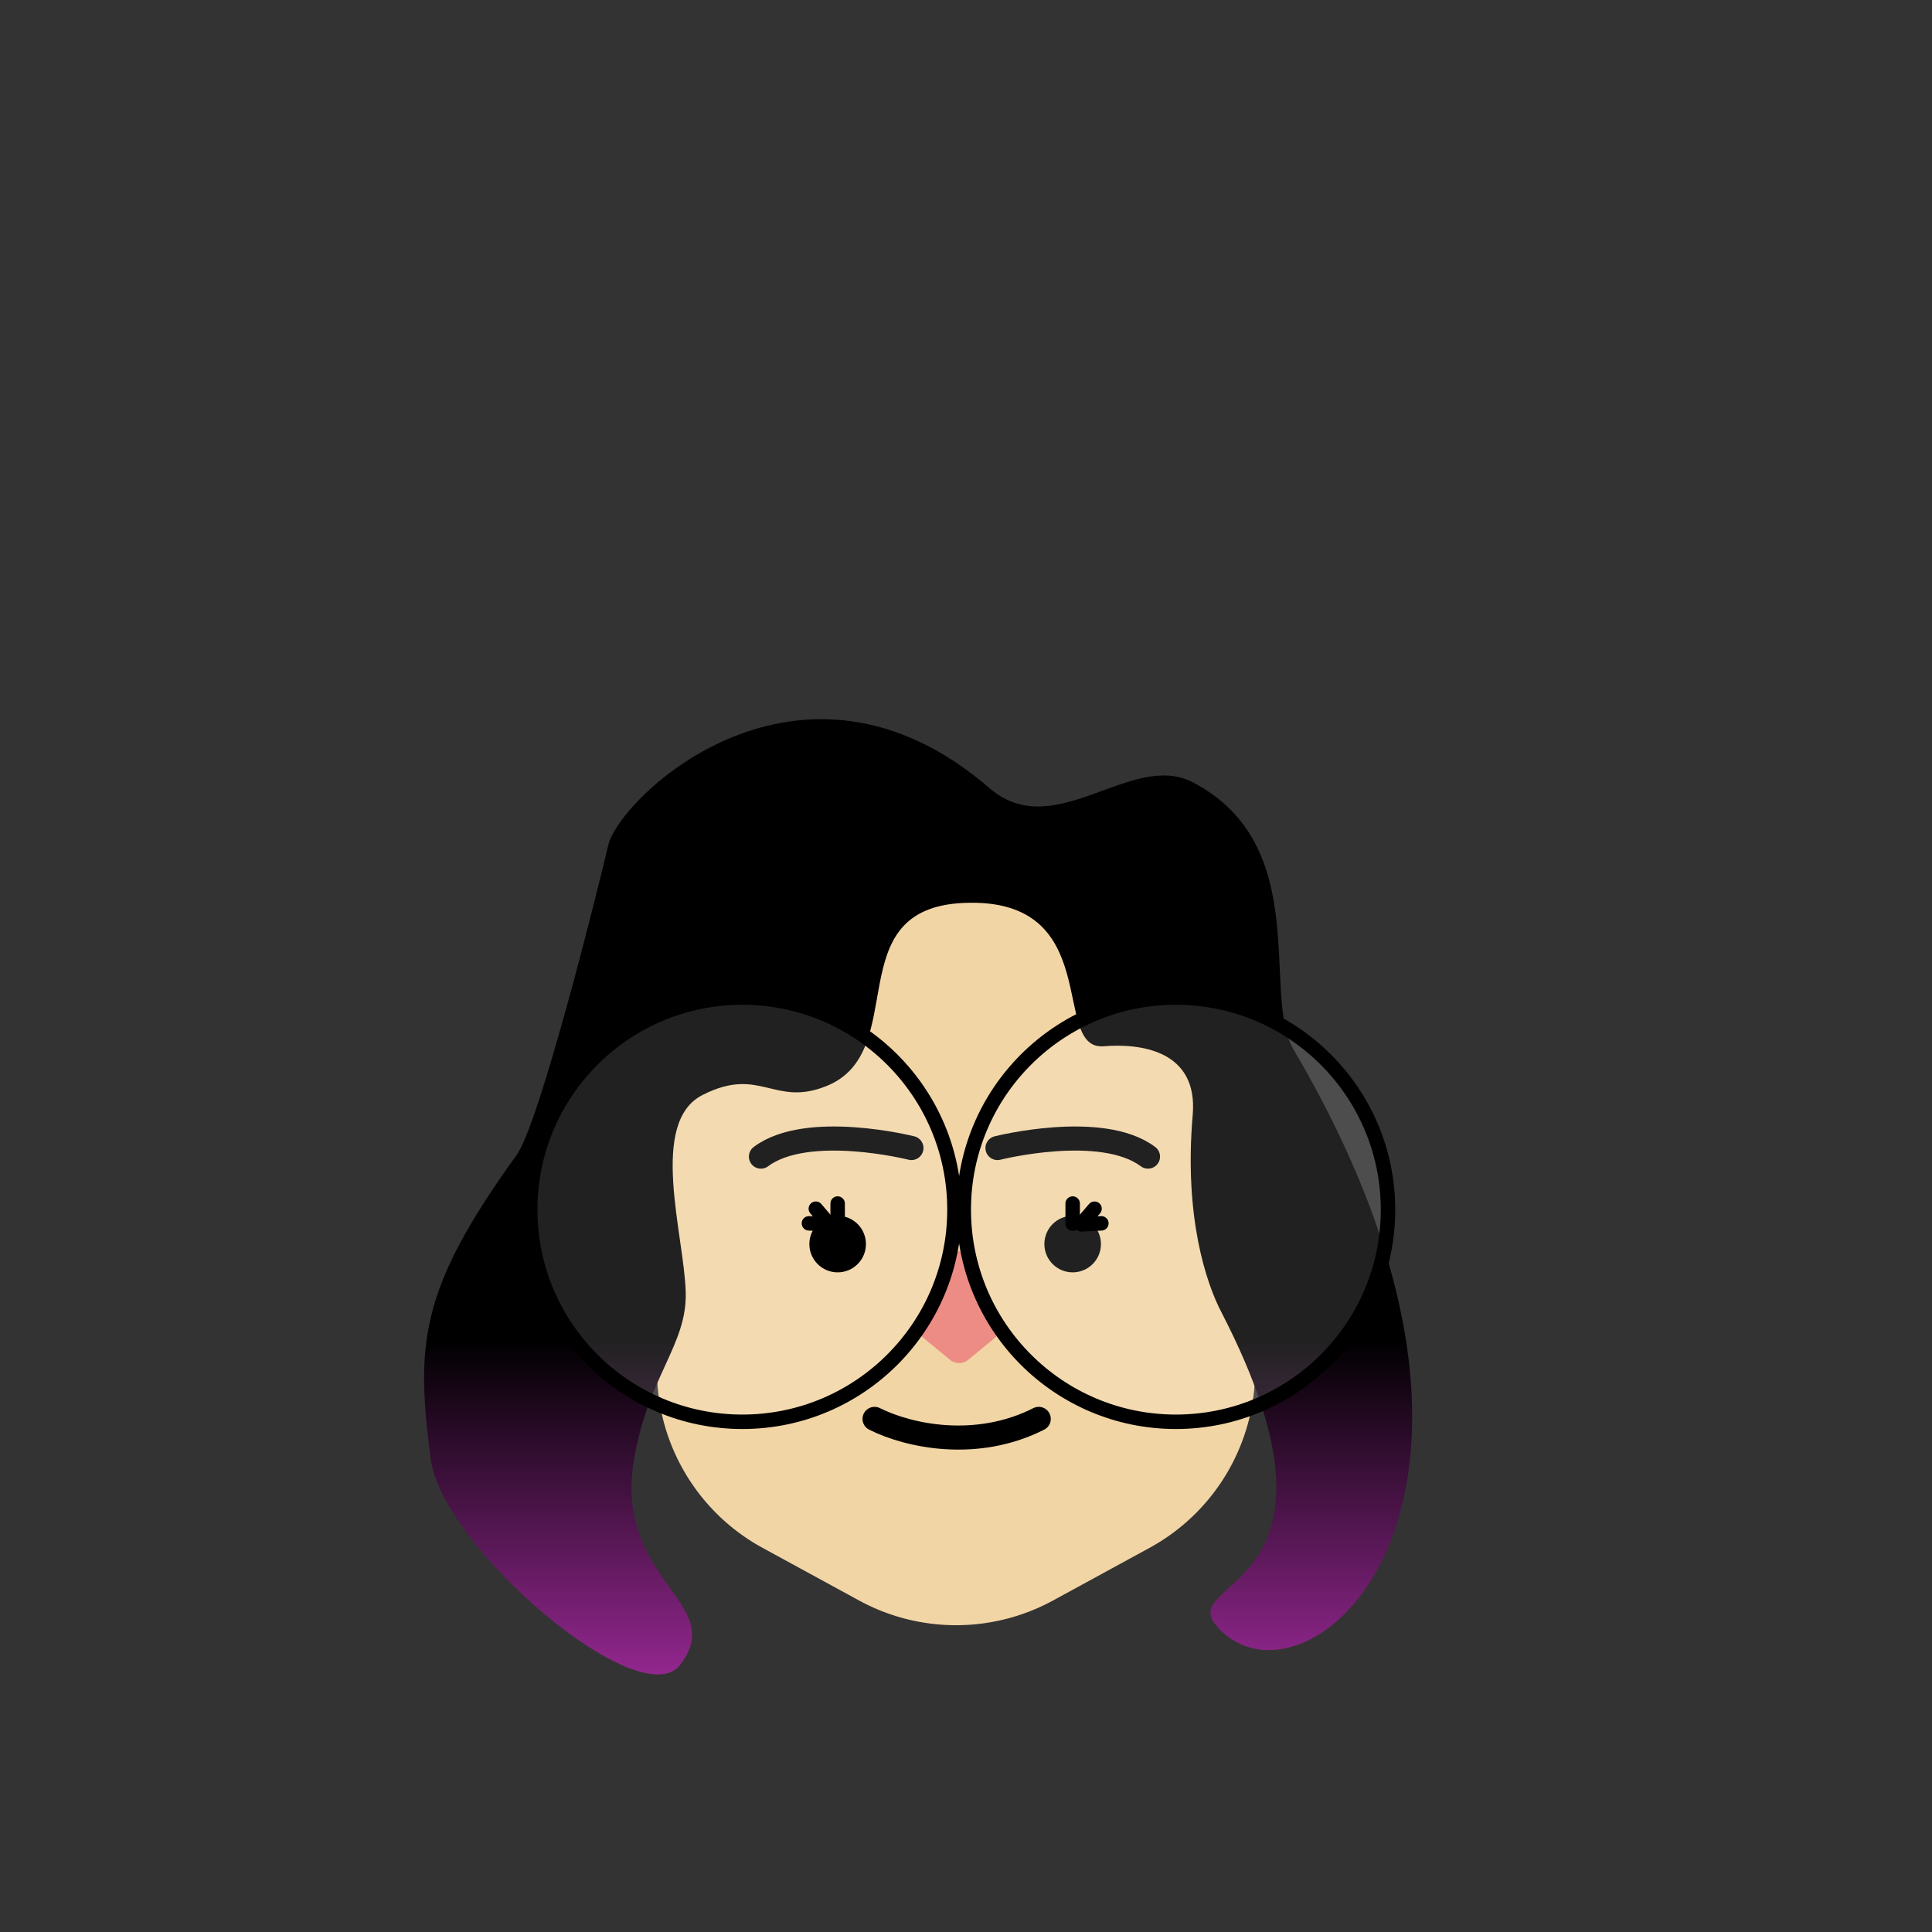 <svg xmlns="http://www.w3.org/2000/svg" xmlns:xlink="http://www.w3.org/1999/xlink" viewBox="0 0 400.93 400.93"><rect x="0" y="0" width="400.93" height="400.93" fill="#333333" stroke="none"/><defs><style>.cls-1,.cls-4,.cls-8{fill:none;}.cls-2{fill:#f2d5a5;}.cls-3{fill:#ed8c85;}.cls-4,.cls-8,.cls-9{stroke:#000;}.cls-4,.cls-9{stroke-linecap:round;}.cls-4{stroke-linejoin:round;stroke-width:5px;}.cls-5{fill:url(#linear-gradient);}.cls-6{opacity:0.13;}.cls-7{fill:#fff;}.cls-8,.cls-9{stroke-miterlimit:10;stroke-width:3px;}</style><linearGradient id="linear-gradient" x1="190.47" y1="347.58" x2="190.47" y2="149.28" gradientUnits="userSpaceOnUse"><stop offset="0" stop-color="#93278f"/><stop offset="0.35"/></linearGradient></defs><g id="Layer_2" data-name="Layer 2"><g id="Layer_1-2" data-name="Layer 1"><rect class="cls-1" width="400.93" height="400.93"/><path class="cls-2" d="M238.52,321.23l-20,10.91a42.07,42.07,0,0,1-40.24,0l-20-10.91a42.06,42.06,0,0,1-21.95-36.94V227.07A42.07,42.07,0,0,1,178.35,185H218.4a42.08,42.08,0,0,1,42.07,42.07v57.22A42.06,42.06,0,0,1,238.52,321.23Z"/><path class="cls-3" d="M206.51,277.59l-5.58,4.6a3,3,0,0,1-3.79,0l-5.58-4.6a3,3,0,0,1-.84-3.5l5.58-12.69a3,3,0,0,1,5.46,0l5.58,12.69A3,3,0,0,1,206.51,277.59Z"/><circle cx="222.6" cy="258.17" r="5.87"/><path class="cls-4" d="M181.49,294.45c7.13,3.57,21.15,6.55,34.07,0"/><path class="cls-4" d="M207,238.24s21.58-5.45,31.23,1.78"/><path class="cls-4" d="M189.14,238.24s-21.58-5.45-31.23,1.78"/><path class="cls-5" d="M199.93,187.38c29.71-1.35,17.88,30.68,29.14,29.74,7.14-.59,19.63.6,18.44,14.28-1.82,21,2.76,34.86,6,41,29.75,57.71-9.28,55.13-1.19,64.84,17.85,21.42,72-24.39,16.06-119.56-6.64-11.32,4.17-42.24-20.82-55.32-12.75-6.69-28.69,12.88-42.23,1.19-39.26-33.91-76.74,1.78-79.12,11.89-2,8.61-14.16,57.52-19,64.25-20.23,28-20.92,39.27-17.85,63,2.38,18.44,43.54,53.46,51.76,42.83,10.11-13.09-13.93-17.29-9.52-42.83,3-17.25,11-23.66,10.7-34.5-.3-11.92-7.81-35.35,3.57-41,11.9-6,14.73,2.55,25.58-1.79C189.22,218.31,173.75,188.57,199.93,187.38Z"/><g class="cls-6"><circle class="cls-7" cx="244.02" cy="251.03" r="44.02"/><circle class="cls-7" cx="154.05" cy="251.03" r="44.02"/></g><circle class="cls-8" cx="244.02" cy="251.03" r="44.02"/><circle class="cls-8" cx="154.05" cy="251.03" r="44.02"/><line class="cls-9" x1="222.6" y1="249.76" x2="222.6" y2="253.93"/><line class="cls-9" x1="227.14" y1="250.83" x2="224.42" y2="254"/><line class="cls-9" x1="228.56" y1="253.87" x2="224.39" y2="254.07"/><circle cx="173.83" cy="258.17" r="5.87"/><line class="cls-9" x1="173.83" y1="249.76" x2="173.83" y2="253.93"/><line class="cls-9" x1="169.3" y1="250.83" x2="172.01" y2="254"/><line class="cls-9" x1="167.87" y1="253.87" x2="172.04" y2="254.07"/></g></g></svg>